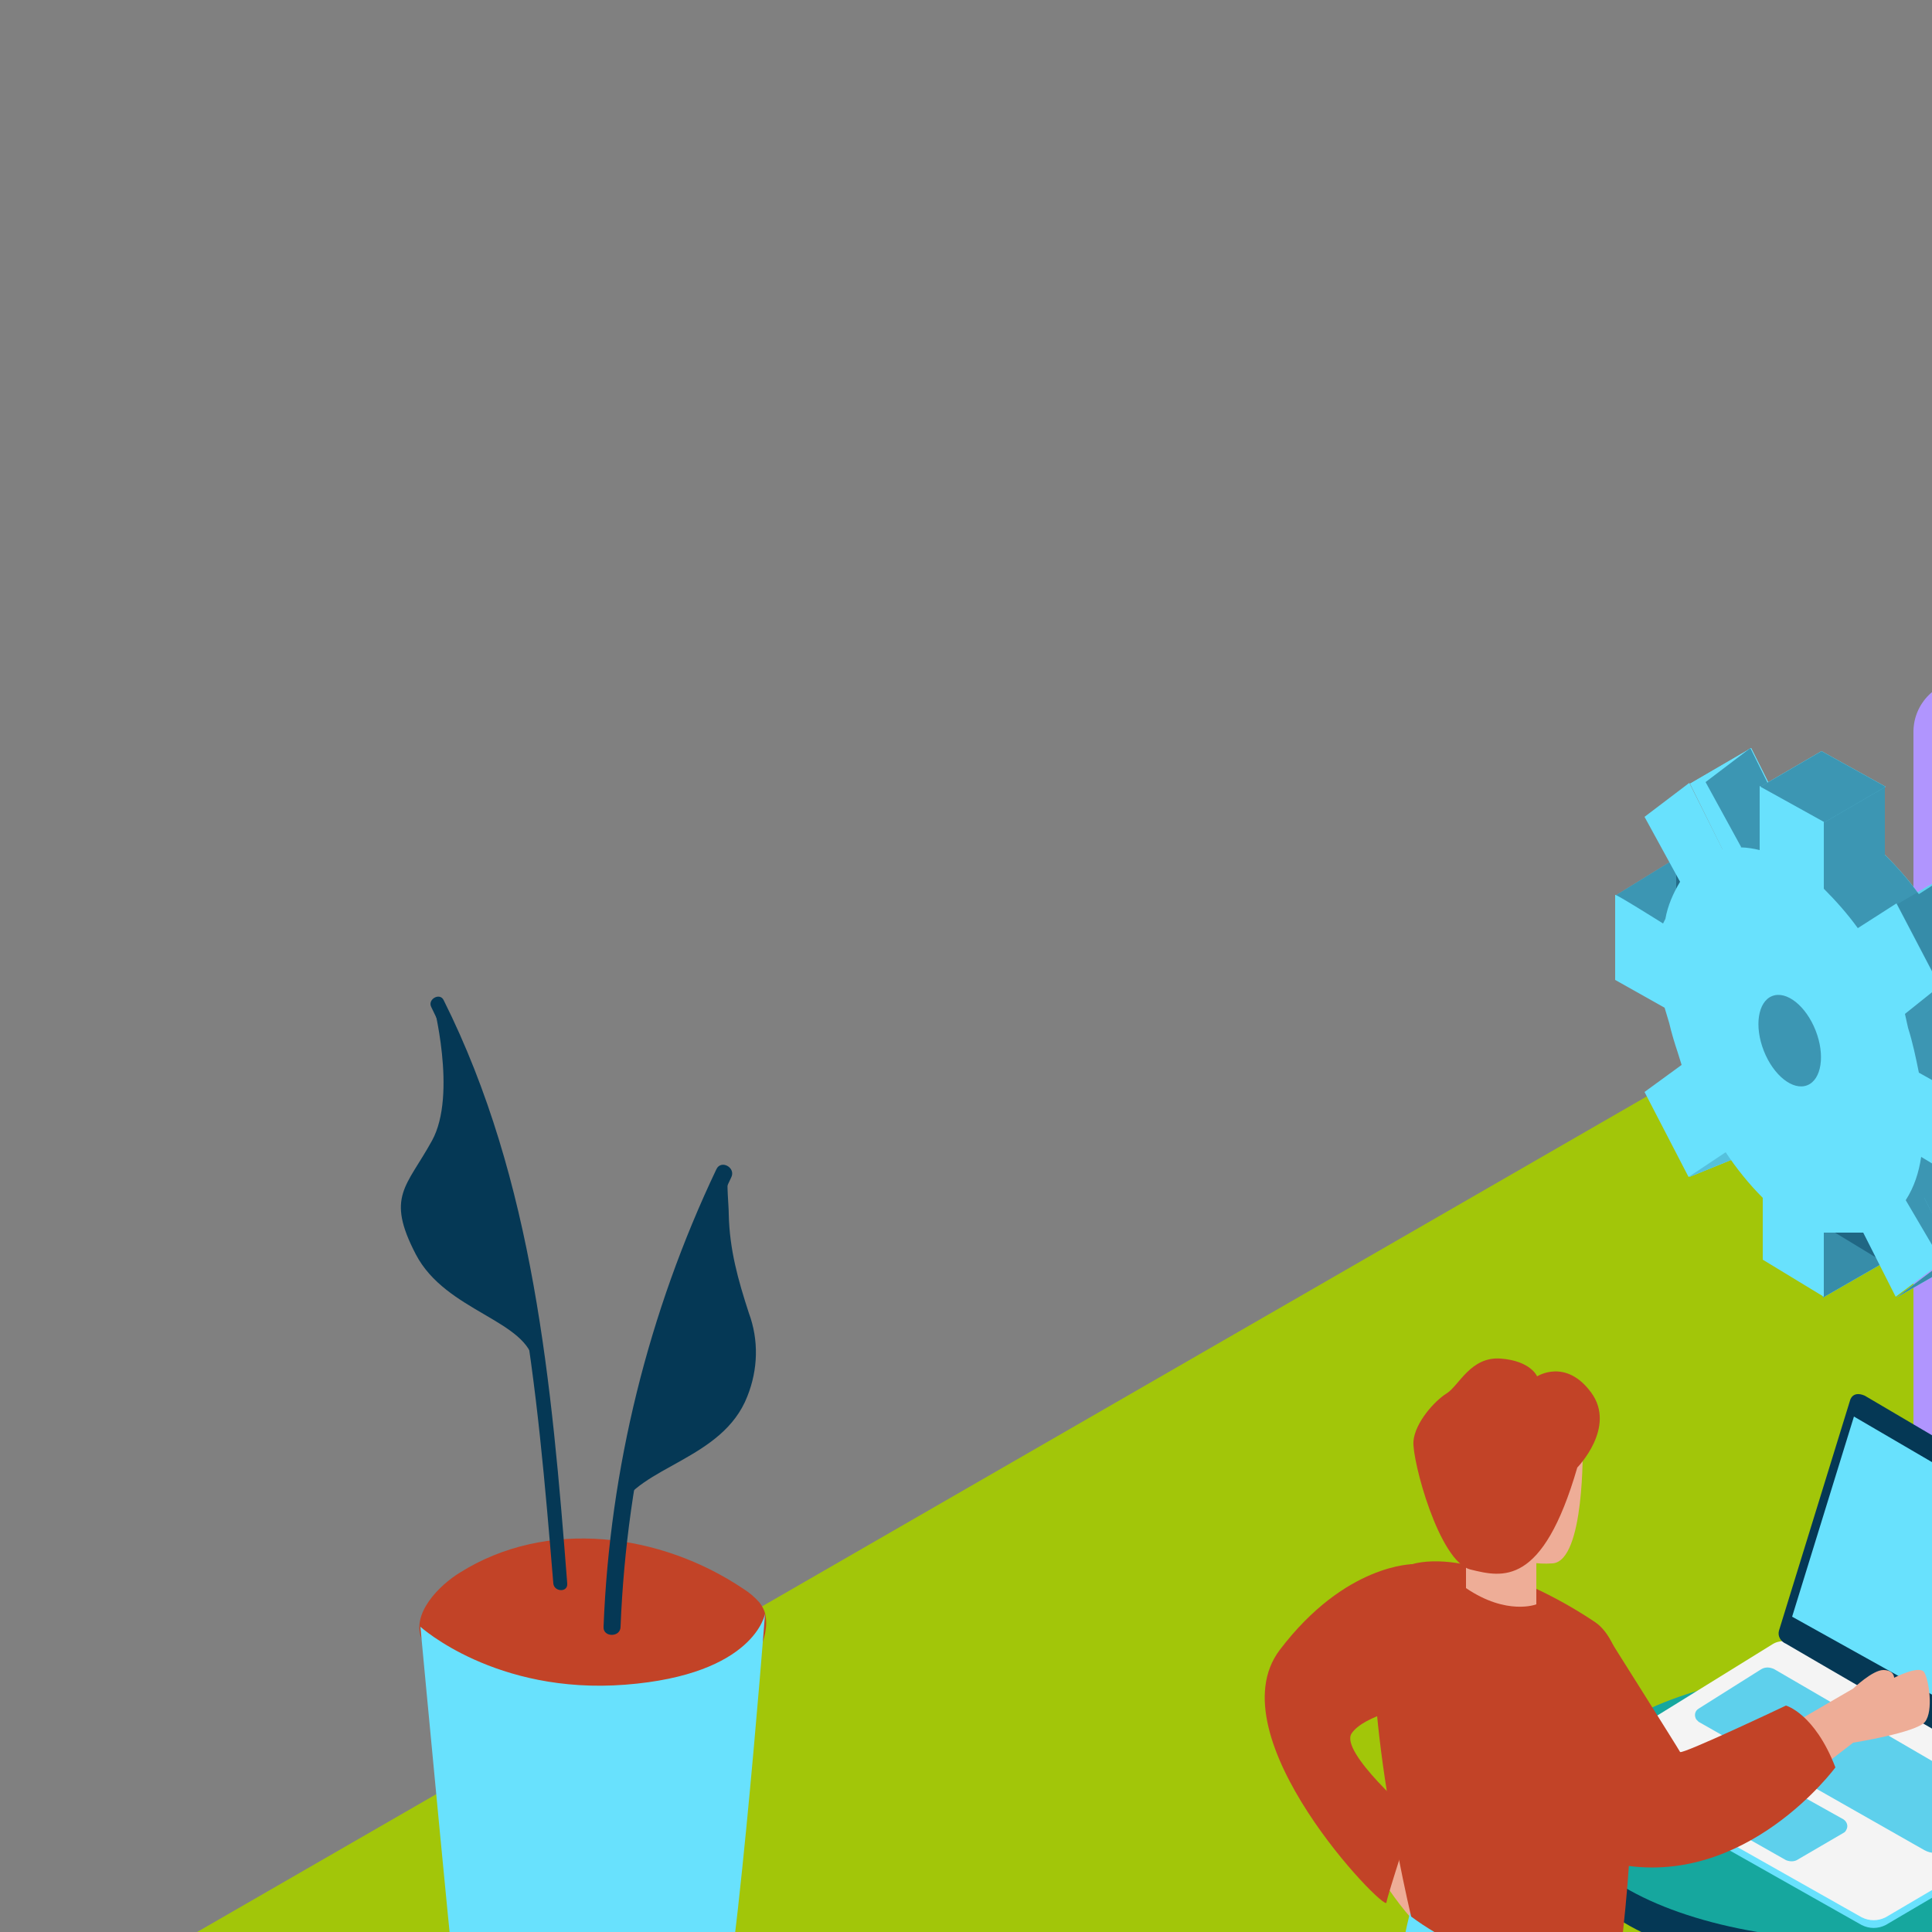 <svg transform="scale(2)" version="1.1" id="Layer_1" xmlns="http://www.w3.org/2000/svg" xmlns:xlink="http://www.w3.org/1999/xlink" x="0px" y="0px" viewBox="0 0 500 500" xml:space="preserve" class="show_show__wrapper__graphic__5Waiy "><rect x="0" y="0" width="500" height="500" fill="#808080" stroke="none"/><title>React</title><style type="text/css">
	.st0{fill:#A2C609;}
	.st1{opacity:0.91;fill:url(#SVGID_1_);enable-background:new    ;}
	.st2{opacity:0.91;fill:url(#SVGID_00000006689640588409618960000010911230880478444967_);enable-background:new    ;}
	.st3{opacity:0.91;fill:url(#SVGID_00000029759251605832134430000011699884614370327456_);enable-background:new    ;}
	.st4{fill:#C24327;}
	.st5{fill:#68E1FD;}
	.st6{fill:#053855;}
	.st7{fill:#B095FE;}
	.st8{fill:#F4F4F4;}
	.st9{fill:#8B54BA;}
	.st10{fill:#FF9F9F;}
	.st11{opacity:0.44;fill:#053855;enable-background:new    ;}
	.st12{opacity:0.1;fill:#053855;enable-background:new    ;}
	.st13{fill:#16A79E;}
	.st14{fill:#EEAD97;}
</style><g id="background"><path class="st0" d="M241.9,408.2L15.6,274.4c-7.2-4-13.4-10.7-6.4-15l227.1-130.9c3.4-2.1,8.6-3.5,12.1-1.5L486,264.9
		c7.2,4.2,8.5,15.9,1.3,20.1L271.8,408C262.5,413.3,251.2,413.4,241.9,408.2z"></path><linearGradient id="SVGID_1_" gradientUnits="userSpaceOnUse" x1="286.843" y1="161.064" x2="200.013" y2="224.614" gradientTransform="matrix(1 0 0 -1 0 502)"><stop offset="0" style="stop-color: rgb(162, 198, 9); stop-opacity: 0;"></stop><stop offset="0.99" style="stop-color: rgb(5, 56, 85);"></stop></linearGradient><polyline class="st1" points="195.1,312.8 276.2,365.7 328,332 243.4,294.1 	"></polyline><linearGradient id="SVGID_00000099644802898251959340000003807441441116622230_" gradientUnits="userSpaceOnUse" x1="-2962.373" y1="101.384" x2="-2915.583" y2="140.524" gradientTransform="matrix(-1 0 0 -1 -2697.44 502)"><stop offset="0" style="stop-color: rgb(162, 198, 9); stop-opacity: 0;"></stop><stop offset="0.99" style="stop-color: rgb(5, 56, 85); stop-opacity: 0.5;"></stop></linearGradient><path d="
		M230.9,359.6c-0.4,0.1-30.6-9.3-31-9.3l-17.8,13.3l76.5,46.9l31.2-21.2L230.9,359.6z" style="opacity: 0.91; fill: url(&quot;#SVGID_00000099644802898251959340000003807441441116622230_&quot;);"></path><linearGradient id="SVGID_00000054254087278755672860000003273853315108514465_" gradientUnits="userSpaceOnUse" x1="-2839.22" y1="200.44" x2="-2792.62" y2="239.42" gradientTransform="matrix(-1 0 0 -1 -2697.44 502)"><stop offset="0" style="stop-color: rgb(162, 198, 9); stop-opacity: 0;"></stop><stop offset="0.99" style="stop-color: rgb(5, 56, 85); stop-opacity: 0.5;"></stop></linearGradient><polyline points="
		59.8,264.2 135,312 166.2,290.7 84.1,248.5 	" style="opacity: 0.91; fill: url(&quot;#SVGID_00000054254087278755672860000003273853315108514465_&quot;);"></polyline></g><g id="plant"><path class="st4" d="M99,208.8c-0.1-0.5-0.4-1-0.7-1.4c-0.6-0.7-1.3-1.3-2.1-1.8c-10.7-7.2-25.4-9.2-36.7-2.1
		c-2.6,1.6-6.4,5.3-4.9,8.7c0.9,2,3.6,3.2,5.4,4c6.1,2.7,12.8,3.9,19.3,5c2.4,0.4,4.8,0.8,7.2,1c3.4,0.3,6.7-1.1,8.8-3.8
		C97.1,216.2,99.8,211.9,99,208.8z"></path><path class="st5" d="M54.4,210.5c0,0,9.7,8.8,26.5,7.5s18.1-9.2,18.1-9.2s-4.3,55.7-6.7,56.6s-10.9,5.1-15,5.4s-17.2-4.9-17.6-6.4
		S54.4,210.5,54.4,210.5z"></path><path class="st6" d="M57.4,129.4c-0.5-1-2.1-0.1-1.6,0.9c11.5,23.2,13.7,49.3,15.8,74.6c0.1,1.1,1.9,1.2,1.8,0
		C71.4,179.2,69.1,152.8,57.4,129.4z"></path><path class="st6" d="M56,129.6c0,0,3.2,12-0.1,18s-6,7.2-2.1,14.7s14.6,8.5,15.3,14.2S64,139.8,56,129.6z"></path><path class="st6" d="M92.7,151.3c-8.8,18.5-13.8,38.7-14.6,59.2c-0.1,1.4,2.2,1.4,2.2,0c0.8-20.1,5.6-39.9,14.3-58.1
		C95.3,151.1,93.3,150,92.7,151.3z"></path><path class="st6" d="M94.3,157.1c0-1.2-0.3-3.6-0.1-5.7c-0.4,0.3-0.8,0.6-1.3,0.8C88.5,162.9,82,187.8,80,195.4
		c2.7-5.7,13.5-6.5,16.7-14.7c1.4-3.5,1.5-7.3,0.2-10.8C95.5,165.6,94.4,161.7,94.3,157.1z"></path></g><g id="screen"><path class="st7" d="M247.6,200.2V94.7c0-3.7,3-6.7,6.7-6.7c1.2,0,2.4,0.3,3.4,0.9l133.6,78.7c2.1,1.2,3.3,3.4,3.3,5.8v106.9
		c0,3.7-3,6.7-6.7,6.7c-1.2,0-2.4-0.3-3.5-1L250.9,206C248.8,204.8,247.6,202.6,247.6,200.2z"></path><ellipse class="st8" transform="matrix(0.977 -0.212 0.212 0.977 -31.664 66.166)" cx="292" cy="180.4" rx="17.1" ry="27.8"></ellipse><path class="st9" d="M292,182.2l-12.3-25.1c0,0,8.6-11.2,21,2.9L292,182.2z"></path><path class="st10" d="M292,182.2l17.6,5.8c0,0,2-15.6-8.8-28L292,182.2z"></path><polygon class="st9" points="310.6,232.4 320.8,226.1 329.1,236.4 343.7,229.5 357.9,246.3 376.8,242.1 376.8,270.9 	"></polygon><path class="st8" d="M267,111.9l30.4,17.9l4.3,2.5c0.6,0.4,1.4,0.1,1.7-0.5c0.4-0.6,0.1-1.4-0.5-1.7l-30.4-17.9l-4.3-2.5
		c-0.6-0.3-1.4-0.1-1.7,0.6C266.3,110.9,266.5,111.6,267,111.9z"></path><path class="st8" d="M266.3,119.1l30.4,17.9l4.3,2.5c0.6,0.3,1.4,0.1,1.7-0.6c0.3-0.6,0.1-1.2-0.4-1.6l-30.4-17.9l-4.3-2.5
		c-0.6-0.4-1.4-0.1-1.7,0.5C265.5,117.9,265.7,118.7,266.3,119.1z"></path><path class="st8" d="M266.3,126.3l30.4,17.9l4.3,2.5c0.6,0.4,1.4,0.1,1.7-0.5c0.4-0.6,0.1-1.4-0.5-1.7l-30.4-17.9l-4.3-2.5
		c-0.6-0.3-1.4-0.1-1.7,0.6C265.6,125.2,265.7,125.9,266.3,126.3z"></path></g><g id="graphic"><path class="st5" d="M329.6,194.6v-82c0-2.5,2-4.6,4.5-4.6c0.8,0,1.6,0.2,2.3,0.6l104.3,61.4c3.4,2,5.5,5.6,5.5,9.5v82.8
		c0,2.5-2,4.6-4.6,4.6c-0.8,0-1.6-0.2-2.3-0.6l-104.6-62.7C331.6,201.8,329.6,198.3,329.6,194.6z"></path><ellipse class="st8" transform="matrix(0.967 -0.254 0.254 0.967 -39.151 112.195)" cx="415.3" cy="207.9" rx="17.4" ry="24.1"></ellipse><path class="st9" d="M421.3,216.7c0,1.1-0.3,2.2-0.8,3.2c-0.5,0.9-1.3,1.5-2.2,1.7c-1,0.2-2,0.1-2.9-0.2l-0.1,3.5
		c0,1-0.7,1.2-1.2,1c-0.6-0.4-1-1-0.9-1.8l0.1-3.6c-1.5-0.9-2.8-2.1-3.7-3.6c-1.1-1.7-1.7-3.7-1.7-5.8l3.8,1.5
		c0,0.9,0.2,1.7,0.6,2.5c0.3,0.5,0.6,1,1.1,1.4l0.2-6.8c-1-0.8-2-1.7-2.9-2.6c-0.8-0.9-1.4-1.8-1.9-2.9c-0.5-1.3-0.8-2.7-0.7-4.1
		c0-1.2,0.3-2.3,0.9-3.3c0.5-0.8,1.4-1.3,2.3-1.5c0.9-0.1,1.8-0.1,2.7,0.2l0.1-4.4c0-1,0.7-1.2,1.2-0.9c0.6,0.4,1,1,0.9,1.8
		l-0.1,4.5c1.5,0.8,2.7,2,3.5,3.4c1,1.6,1.6,3.5,1.6,5.4l-3.9-1.5c-0.1-0.8-0.3-1.5-0.6-2.2c-0.2-0.4-0.5-0.8-0.8-1.1l-0.2,6.6
		c1,0.8,2,1.7,2.9,2.6c0.8,0.9,1.4,1.9,1.9,2.9C421.1,213.9,421.3,215.3,421.3,216.7z M416.7,217.3c0.5-0.5,0.8-1.3,0.7-2
		c0-0.8-0.2-1.6-0.6-2.3c-0.3-0.5-0.7-1-1.2-1.4l-0.2,6C415.9,217.6,416.3,217.5,416.7,217.3 M412.5,203.5c0.3,0.6,0.7,1.1,1.2,1.5
		l0.2-5.9c-0.4-0.1-0.9,0-1.2,0.2c-0.5,0.5-0.8,1.1-0.7,1.8C411.9,202,412.1,202.8,412.5,203.5"></path><path class="st8" d="M349,136.5v58.1c0,4.9,7.5,4.9,7.5,0v-58.1C356.5,131.6,349,131.6,349,136.5z"></path><path class="st8" d="M360.8,154.7v47c0,4.9,7.5,4.9,7.5,0v-47C368.3,149.9,360.8,149.9,360.8,154.7z"></path><path class="st8" d="M373,168v41.4c0,4.9,7.5,4.9,7.5,0V168C380.5,163.1,373,163.1,373,168z"></path><path class="st0" d="M349,146.4v48.2c0,4.9,7.5,4.9,7.5,0v-43C354,149.9,351.4,148.2,349,146.4z"></path><path class="st10" d="M360.8,162.4v39.4c0,4.9,7.5,4.9,7.5,0v-33.6C365.7,166.3,363.1,164.4,360.8,162.4z"></path><path class="st9" d="M373,181.8v27.6c0,4.9,7.5,4.9,7.5,0v-23.1C378.1,184.7,375.6,183.2,373,181.8z"></path><path class="st6" d="M384.3,211.6l-38.6-22.7c-0.1-0.1-0.2-0.1-0.4-0.2v8.7l38.1,22.4c0.3,0.2,0.6,0.3,0.9,0.4V211.6z"></path></g><g id="gear"><path class="st5" d="M253.7,161.6c-0.1,0.2-0.6,2.2-1.1,1.8s-2.6,0.5-2.6,0.5l-6.1-7.8l0.8-2.6h5.5"></path><path class="st5" d="M224,127.8l-0.6-2l-6.5-3.5v-11c0-0.2,6.2,3.7,6.2,3.7l0.3-0.6c0.3-1.7,1-3.3,1.9-4.8l-4.6-8.4l5.8-4.4
		l4.3,8.7l0,0c1.6-0.4,3.2-0.3,4.8,0.1v-8.3l8.3,4.6v8.7c1.6,1.6,3.1,3.3,4.4,5.1l5-3.2l5.6,10.7l-4.5,3.6l0.4,1.8
		c0.6,1.9,1,3.8,1.4,5.8l6.6,3.6v11l-6.3-3.8c-0.3,2-0.9,3.9-2,5.6l4.7,8l-6,4.5l-4.2-8.3h-5.3v8.3l-7.9-4.8v-8.1
		c-1.8-1.8-3.4-3.8-4.8-5.9l-4.8,3.2l-5.7-10.9l4.8-3.5l-0.5-1.6C224.6,130.4,224.3,129.1,224,127.8z"></path><polyline class="st5" points="209,115.9 216.3,111.4 218.1,114.2 215.3,120.1 	"></polyline><polyline class="st5" points="218.6,152.3 224,150.1 224,146.8 	"></polyline><polygon class="st5" points="235.9,167.9 243.9,163.3 241.9,157.3 234.7,159.4 	"></polygon><polygon class="st5" points="226.6,96.8 218.7,101.4 223,110.1 227.8,110.1 228.9,101.4 	"></polygon><ellipse class="st5" transform="matrix(0.931 -0.366 0.366 0.931 -33.239 93.983)" cx="231.5" cy="134.7" rx="3.6" ry="6.2"></ellipse><polygon class="st5" points="244,101.8 236.1,106.4 227.8,101.8 235.7,97.2 	"></polygon><polygon class="st5" points="245.5,117 253.4,112.4 259,123.1 251.1,127.7 	"></polygon><polygon class="st5" points="259.4,158.8 251.4,163.4 245.4,167.9 253.4,163.3 	"></polygon><path class="st11" d="M253.7,161.6c-0.1,0.2-0.6,2.2-1.1,1.8s-2.6,0.5-2.6,0.5l-6.1-7.8l0.8-2.6h5.5"></path><path class="st5" d="M224,127.8l-0.6-2l-6.5-3.5v-11c0-0.2,6.2,3.7,6.2,3.7l0.3-0.6c0.3-1.7,1-3.3,1.9-4.8l-4.6-8.4l5.8-4.4
		l4.3,8.7l0,0c1.6-0.4,3.2-0.3,4.8,0.1v-8.3l8.3,4.6v8.7c1.6,1.6,3.1,3.3,4.4,5.1l5-3.2l5.6,10.7l-4.5,3.6l0.4,1.8
		c0.6,1.9,1,3.8,1.4,5.8l6.6,3.6v11l-6.3-3.8c-0.3,2-0.9,3.9-2,5.6l4.7,8l-6,4.5l-4.2-8.3h-5.3v8.3l-7.9-4.8v-8.1
		c-1.8-1.8-3.4-3.8-4.8-5.9l-4.8,3.2l-5.7-10.9l4.8-3.5l-0.5-1.6C224.6,130.4,224.3,129.1,224,127.8z"></path><polyline class="st11" points="209,115.9 216.3,111.4 218.1,114.2 215.3,120.1 	"></polyline><polyline class="st5" points="218.6,152.3 224,150.1 224,146.8 	"></polyline><polygon class="st5" points="235.9,167.9 243.9,163.3 241.9,157.3 234.7,159.4 	"></polygon><polygon class="st5" points="226.6,96.8 218.7,101.4 223,110.1 227.8,110.1 228.9,101.4 	"></polygon><ellipse class="st5" transform="matrix(0.931 -0.366 0.366 0.931 -33.239 93.983)" cx="231.5" cy="134.7" rx="3.6" ry="6.2"></ellipse><polygon class="st5" points="245.5,117 253.4,112.4 259,123.1 251.1,127.7 	"></polygon><polygon class="st5" points="259.4,158.8 251.4,163.4 245.4,167.9 253.4,163.3 	"></polygon><path class="st11" d="M224,127.8l-0.6-2l-6.5-3.5v-11c0-0.2,6.2,3.7,6.2,3.7l0.3-0.6c0.3-1.7,1-3.3,1.9-4.8l-4.6-8.4l5.8-4.4
		l4.3,8.7l0,0c1.6-0.4,3.2-0.3,4.8,0.1v-8.3l8.3,4.6v8.7c1.6,1.6,3.1,3.3,4.4,5.1l5-3.2l5.6,10.7l-4.5,3.6l0.4,1.8
		c0.6,1.9,1,3.8,1.4,5.8l6.6,3.6v11l-6.3-3.8c-0.3,2-0.9,3.9-2,5.6l4.7,8l-6,4.5l-4.2-8.3h-5.3v8.3l-7.9-4.8v-8.1
		c-1.8-1.8-3.4-3.8-4.8-5.9l-4.8,3.2l-5.7-10.9l4.8-3.5l-0.5-1.6C224.6,130.4,224.3,129.1,224,127.8z"></path><polyline class="st12" points="218.6,152.3 224,150.1 224,146.8 	"></polyline><polygon class="st12" points="235.9,167.9 243.9,163.3 241.9,157.3 234.7,159.4 	"></polygon><ellipse class="st12" transform="matrix(0.931 -0.366 0.366 0.931 -33.239 93.983)" cx="231.5" cy="134.7" rx="3.6" ry="6.2"></ellipse><polygon class="st12" points="245.5,117 253.4,112.4 259,123.1 251.1,127.7 	"></polygon><polygon class="st12" points="259.4,158.8 251.4,163.4 245.4,167.9 253.4,163.3 	"></polygon><polyline class="st12" points="218.6,152.3 224,150.1 224,146.8 	"></polyline><polygon class="st11" points="235.9,167.9 243.9,163.3 241.9,157.3 234.7,159.4 	"></polygon><path class="st5" d="M216,132.4l-0.6-2l-6.4-3.6v-11c0-0.2,6.2,3.7,6.2,3.7l0.3-0.6c0.3-1.7,1-3.3,1.9-4.8l-4.6-8.4l5.8-4.4
		l4.3,8.6l0,0c1.6-0.4,3.2-0.3,4.8,0.1v-8.3l8.3,4.6v8.7c1.6,1.6,3.1,3.3,4.4,5.1l5-3.2l5.6,10.7l-4.5,3.6l0.4,1.8
		c0.6,1.9,1,3.8,1.4,5.8l6.6,3.7v11l-6.3-3.8c-0.3,2-0.9,3.9-2,5.6l4.7,8l-6,4.5l-4.2-8.3H236v8.3l-7.9-4.8V155
		c-1.8-1.8-3.4-3.8-4.8-5.9l-4.8,3.2l-5.7-11l4.8-3.5l-0.5-1.6C216.7,135,216.3,133.7,216,132.4z"></path><ellipse class="st11" transform="matrix(0.931 -0.366 0.366 0.931 -33.239 93.983)" cx="231.5" cy="134.7" rx="3.6" ry="6.2"></ellipse><polygon class="st11" points="259.4,158.8 251.4,163.4 245.4,167.9 253.4,163.3 	"></polygon><polygon class="st5" points="244,101.8 236.1,106.4 227.8,101.8 235.7,97.2 	"></polygon><polygon class="st11" points="244,101.8 236.1,106.4 227.8,101.8 235.7,97.2 	"></polygon><polygon class="st5" points="263,137.9 255,142.5 255,153.5 263,148.9 	"></polygon><polygon class="st11" points="263,137.9 255,142.5 255,153.5 263,148.9 	"></polygon></g><g id="character"><path class="st4" d="M253.1,248.7l15.7,94.4c0.5,2.7,4.6,2,4.2-0.7L257.2,248C256.8,245.3,252.6,246,253.1,248.7z"></path><path class="st4" d="M229.7,223.6l-34.7,89.2c-1,2.5,3,4.1,4,1.5l34.7-89.2C234.7,222.6,230.7,221.1,229.7,223.6z"></path><path class="st4" d="M237.6,198.4l1.6,95.7c0,2.7,4.3,2.7,4.2-0.1l-1.6-95.7C241.8,195.6,237.5,195.7,237.6,198.4z"></path><ellipse class="st6" cx="240.9" cy="238.1" rx="38.7" ry="17.6"></ellipse><ellipse class="st13" cx="240.9" cy="233.5" rx="38.7" ry="17.6"></ellipse><polyline class="st6" points="206.4,227.6 206.4,228.8 206.9,229.5 	"></polyline><path class="st5" d="M229.3,213.8L207,227.6c-0.6,0.4-0.8,1.3-0.4,1.9c0.1,0.2,0.3,0.4,0.5,0.5l33.8,19.1c1,0.5,2.1,0.5,3.1,0
		l22.1-13c1.6-1.3,1.5-3.8,0-3.9l-33.6-18.3C231.5,213.2,230.3,213.2,229.3,213.8z"></path><path class="st8" d="M229.3,212.8L207,226.6c-0.6,0.4-0.8,1.3-0.4,1.9c0.1,0.2,0.3,0.4,0.5,0.5l33.8,19.1c1,0.5,2.1,0.5,3.1,0
		l22.1-13c0.8-0.5,1.1-1.5,0.7-2.3c-0.2-0.3-0.4-0.5-0.7-0.7l-33.6-19.3C231.5,212.2,230.2,212.2,229.3,212.8z"></path><path class="st6" d="M230.2,211c0,0,9.2-29.8,9.2-29.8s0.3-1.3,1.9-0.6l35.5,20.9c0.9,0.4,1.5,1.3,1.4,2.3c-0.3,1.6-9,29.2-9,29.2
		c-0.4,0.5-1,0.8-1.7,0.6c-1.1-0.3-36.4-20.9-36.4-20.9C230.4,212.4,230,211.7,230.2,211z"></path><polygon class="st5" points="239.9,183.3 276.2,204.5 268.7,229.7 231.9,209.2 	"></polygon><path class="st5" d="M227.9,216l-8.1,5.1c-0.5,0.3-0.6,0.9-0.3,1.4c0.1,0.1,0.2,0.2,0.3,0.3l29.2,16.6c0.9,0.5,2,0.5,2.9,0
		c1.9-1.1,5.1-3.1,7.1-4.3c0.6-0.3,0.8-1.1,0.4-1.6c-0.1-0.2-0.2-0.3-0.4-0.4L229.6,216C229,215.7,228.4,215.7,227.9,216z"></path><path class="st5" d="M228.3,229.7l10.2,5.7c0.5,0.3,0.7,0.9,0.4,1.4c-0.1,0.2-0.2,0.3-0.4,0.4l-6,3.5c-0.4,0.2-0.9,0.2-1.4,0
		l-10.4-5.9c-0.4-0.2-0.6-0.7-0.3-1.2c0.1-0.1,0.2-0.2,0.3-0.3l6.2-3.6C227.4,229.5,227.9,229.5,228.3,229.7z"></path><path class="st12" d="M227.9,216l-8.1,5.1c-0.5,0.3-0.6,0.9-0.3,1.4c0.1,0.1,0.2,0.2,0.3,0.3l29.2,16.6c0.9,0.5,2,0.5,2.9,0
		c1.9-1.1,5.1-3.1,7.1-4.3c0.6-0.3,0.8-1.1,0.4-1.6c-0.1-0.2-0.2-0.3-0.4-0.4L229.6,216C229,215.7,228.4,215.7,227.9,216z"></path><path class="st12" d="M228.3,229.7l10.2,5.7c0.5,0.3,0.7,0.9,0.4,1.4c-0.1,0.2-0.2,0.3-0.4,0.4l-6,3.5c-0.4,0.2-0.9,0.2-1.4,0
		l-10.4-5.9c-0.4-0.2-0.6-0.7-0.3-1.2c0.1-0.1,0.2-0.2,0.3-0.3l6.2-3.6C227.4,229.5,227.9,229.5,228.3,229.7z"></path></g><g id="character-2"><path class="st14" d="M179.8,244.6c0,0,3.9,5.7,4.6,4.6s2.1-10.1,2.1-10.1l-8.7-3.3"></path><path class="st4" d="M215.4,358.1c0.1,0.7,0.6,1.2,1.3,1.2c1.2,0.1,12.5-4.8,15.2,1.8c0.3,0.8,0,1.8-0.8,2.3
		c-5.6,3.6-11.9,5.9-18.6,6.7c-2.3,0.5-4.6,0.2-6.7-0.9l0.5-12.4L215.4,358.1z"></path><path class="st4" d="M188.1,352.4c0,0,10.6-6.9,12.4-2.5c1.4,3.4-11.2,13.2-15.8,14s-5.3-4.1-5.3-4.1l0.1-8"></path><path class="st5" d="M208.8,252.1c0,0,10.6,22.8,10.4,105c0,0-2.2,5.7-17.4,1.8l-6.2-73.5l-2.7,67.8c0,0-7.2,5.3-18.3-1.1
		c0,0,2.5-90.7,8.6-107"></path><path class="st4" d="M182.6,248c-2.6-11.2-8.1-40.1-2.2-44.5c5.1-3.8,16.9,0.3,26,6.4c7.4,5,4.4,34.2,3.1,44.4
		C199.6,255.5,190.4,253.8,182.6,248z"></path><path class="st14" d="M204.8,187.1c0,0,0.3,14.9-3.9,15.2s-6.7-1.4-8.1-4.2"></path><path class="st14" d="M198.8,200.5v7.1c0,0-3.8,1.5-9.1-2.1v-5.8"></path><path class="st4" d="M204.1,189.9c0,0,5.1-5.2,1.8-9.7s-7-2.1-7-2.1s-0.8-2-4.7-2.3s-5.4,3.5-7,4.5s-4.1,3.8-4.3,6.2
		s3.3,15.6,7.4,16.6S199.6,205.4,204.1,189.9z"></path><path class="st4" d="M182.9,202.4c0,0-8.8-0.1-17.3,11.1s13.6,33.9,13.8,32.7s3.5-11.2,3.5-11.2s-9.6-8.3-8-10.7s8-3.6,8-3.6"></path><path class="st14" d="M239.8,225.5c0,0,8.2-1.3,9.3-2.7s0.5-5.4-0.1-6.4s-3.9,0.7-3.9,0.7s0-1-1.4-1s-3.9,2.4-3.9,2.4l-8.6,5
		l0.7,8.1L239.8,225.5z"></path><path class="st4" d="M208,211.7c0,0,9.2,14.6,9.4,15s13.7-6,13.7-6s3.7,1,6.4,8c0,0-11.6,15.8-28.3,12.5
		c-8-1.5-11.9-15.2-11.9-15.2"></path></g></svg>